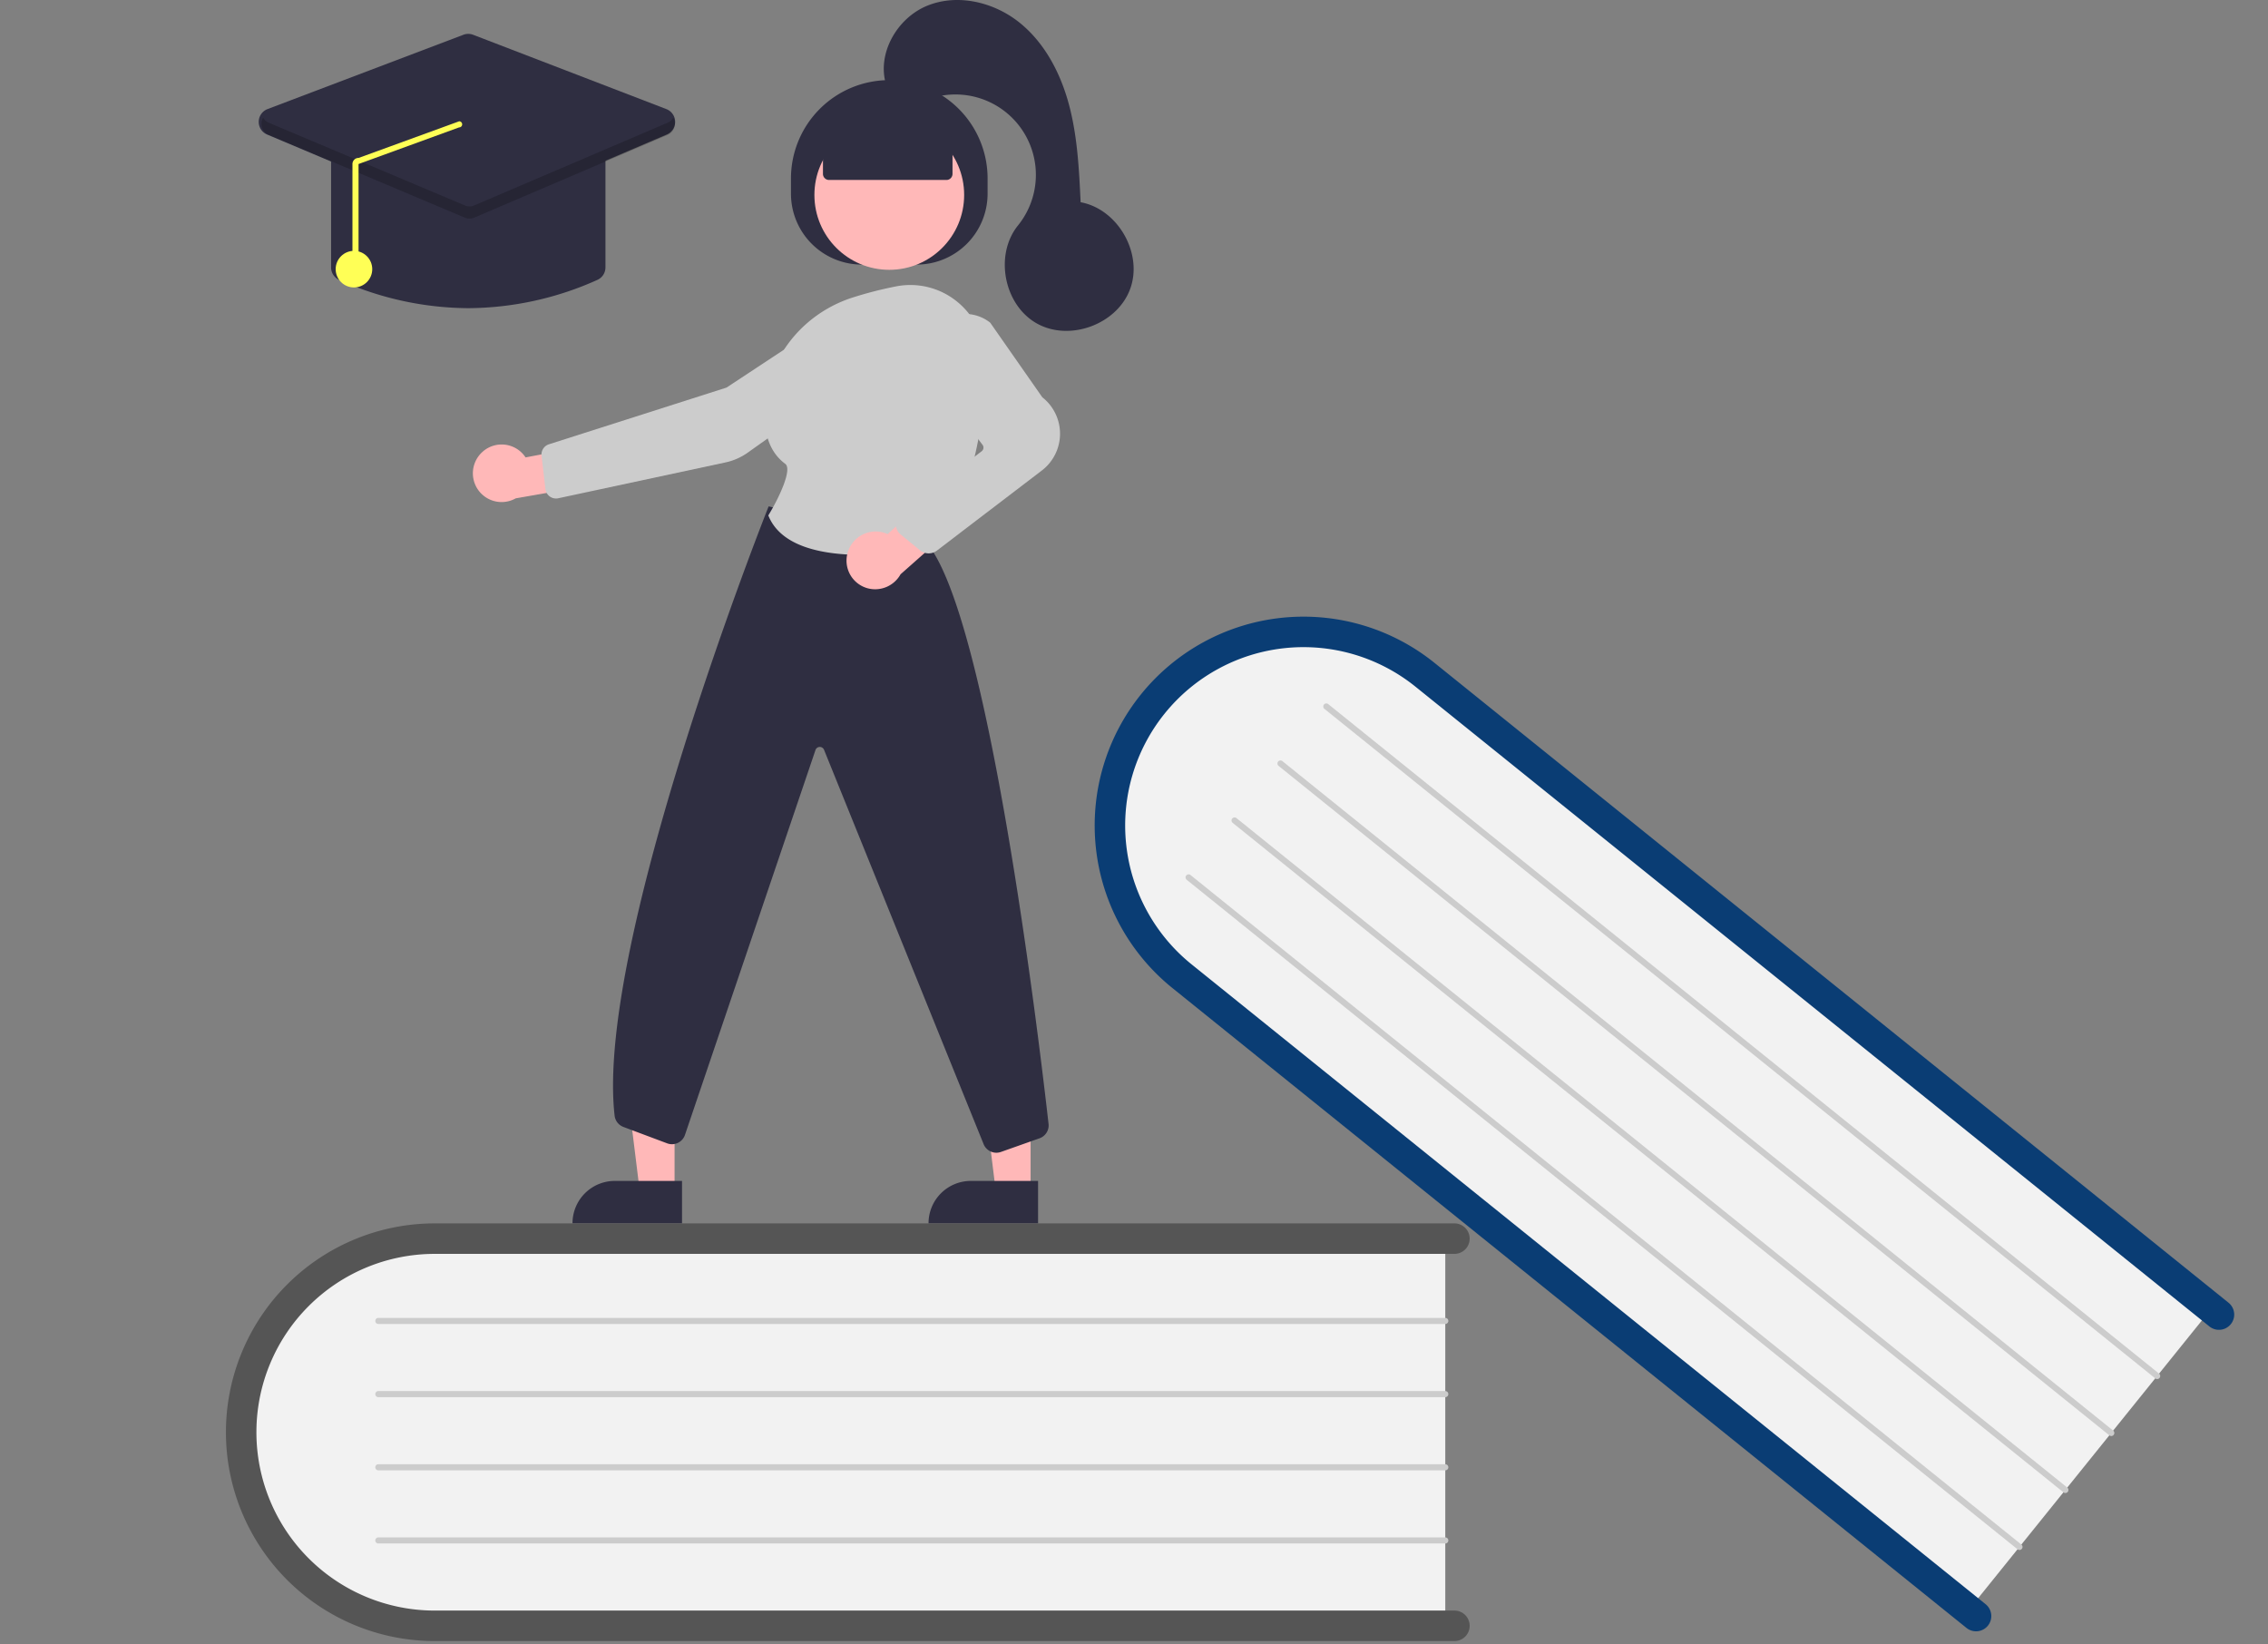 <svg width="744" height="539.286" xmlns="http://www.w3.org/2000/svg" data-name="Layer 1">
 <rect width="100%" height="100%" fill="#808080" stroke="none"/>
 <g>
  <title>Layer 1</title>
  <path d="m474.114,404.286l0,130l-325.699,0c-37.109,0 -67.301,-29.16 -67.301,-65s30.192,-65 67.301,-65l325.699,0z" fill="#f2f2f2" id="svg_1"/>
  <path d="m482.114,533.286a5.002,5.002 0 0 1 -5,5l-334.5,0a68.5,68.5 0 1 1 0,-137l334.5,0a5,5 0 0 1 0,10l-334.5,0a58.5,58.5 0 1 0 0,117l334.5,0a5.002,5.002 0 0 1 5,5z" fill="#555555" id="svg_2"/>
  <path d="m474.114,434.286l-350,0a1,1 0 1 1 0,-2l350,0a1,1 0 0 1 0,2z" fill="#ccc" id="svg_3"/>
  <path d="m474.114,458.286l-350,0a1,1 0 1 1 0,-2l350,0a1,1 0 0 1 0,2z" fill="#ccc" id="svg_4"/>
  <path d="m474.114,482.286l-350,0a1,1 0 1 1 0,-2l350,0a1,1 0 0 1 0,2z" fill="#ccc" id="svg_5"/>
  <path d="m474.114,506.286l-350,0a1,1 0 1 1 0,-2l350,0a1,1 0 0 1 0,2z" fill="#ccc" id="svg_6"/>
  <path d="m725.832,428.757l-81.565,101.228l-253.615,-204.35c-28.896,-23.283 -34.111,-64.932 -11.624,-92.84s64.292,-31.671 93.189,-8.388l253.615,204.35z" fill="#f2f2f2" id="svg_7"/>
  <path d="m652.124,533.226a5.002,5.002 0 0 1 -7.031,0.756l-260.469,-209.872a68.5,68.5 0 0 1 85.957,-106.679l260.469,209.872a5,5 0 1 1 -6.274,7.787l-260.469,-209.872a58.5,58.5 0 1 0 -73.408,91.106l260.469,209.872a5.002,5.002 0 0 1 0.756,7.03z" fill="#0a3d74" id="svg_8"/>
  <path d="m707.009,452.117l-272.538,-219.597a1,1 0 1 1 1.255,-1.557l272.538,219.597a1,1 0 1 1 -1.255,1.557l0,-0z" fill="#ccc" id="svg_9"/>
  <path d="m691.951,470.806l-272.538,-219.597a1,1 0 0 1 1.255,-1.557l272.538,219.597a1,1 0 1 1 -1.255,1.557z" fill="#ccc" id="svg_10"/>
  <path d="m676.893,489.494l-272.538,-219.597a1,1 0 0 1 1.255,-1.557l272.538,219.597a1,1 0 1 1 -1.255,1.557l0,0z" fill="#ccc" id="svg_11"/>
  <path d="m661.835,508.182l-272.538,-219.597a1,1 0 1 1 1.255,-1.557l272.538,219.597a1,1 0 1 1 -1.255,1.557z" fill="#ccc" id="svg_12"/>
  <polygon points="338.081 390.622 326.649 390.621 321.212 346.525 338.085 346.527 338.081 390.622" fill="#ffb8b8" id="svg_14"/>
  <path d="m318.482,387.355l22.048,0a0,0 0 0 1 0,0l0,13.882a0,0 0 0 1 0,0l-35.93,0a0,0 0 0 1 0,0l0,0a13.882,13.882 0 0 1 13.882,-13.882z" fill="#2f2e41" id="svg_15"/>
  <polygon points="221.286 390.622 209.854 390.621 204.417 346.525 221.29 346.527 221.286 390.622" fill="#ffb8b8" id="svg_16"/>
  <path d="m201.688,387.355l22.048,0a0,0 0 0 1 0,0l0,13.882a0,0 0 0 1 0,0l-35.93,0a0,0 0 0 1 0,0l0,0a13.882,13.882 0 0 1 13.882,-13.882z" fill="#2f2e41" id="svg_17"/>
  <path d="m259.471,63.533l0,-5a32.25,32.25 0 0 1 32.25,-32.25l0,0a32.25,32.25 0 0 1 32.25,32.25l0,5a23.25,23.25 0 0 1 -23.25,23.25l-18,0a23.25,23.25 0 0 1 -23.25,-23.25z" fill="#2f2e41" id="svg_18"/>
  <circle cx="291.721" cy="63.942" r="24.561" fill="#ffb8b8" id="svg_19"/>
  <path d="m406.488,196.118" fill="#ffb8b8" id="svg_20"/>
  <path d="m158.125,148.356a9.377,9.377 0 0 1 14.28,1.677l21.055,-3.983l5.541,12.205l-29.812,5.207a9.428,9.428 0 0 1 -11.064,-15.106l0,0z" fill="#ffb8b8" id="svg_21"/>
  <path d="m272.573,103.971l0.275,0.417l-34.526,22.744l-58.258,18.603a3.508,3.508 0 0 0 -2.412,3.738l1.271,10.947a3.501,3.501 0 0 0 4.21,3.018l54.83,-11.753a19.806,19.806 0 0 0 7.371,-3.245l38.788,-27.597a10.02,10.02 0 0 0 4.158,-8.947a9.975,9.975 0 0 0 -15.433,-7.508l-0.275,-0.417z" fill="#ccc" id="svg_22"/>
  <path d="m326.853,378.109a4.518,4.518 0 0 1 -4.138,-2.701l-52.41,-129.501a1.5,1.5 0 0 0 -2.809,0.158l-42.758,126.074a4.501,4.501 0 0 1 -5.882,2.891l-14.338,-5.377a4.489,4.489 0 0 1 -2.897,-3.705c-6.45,-56.192 49.8,-198.03 50.369,-199.456l0.157,-0.395l51.277,11.343l0.107,0.116c20.458,22.318 37.273,163.082 40.437,191.074a4.479,4.479 0 0 1 -2.971,4.747l-12.656,4.476a4.457,4.457 0 0 1 -1.488,0.256z" fill="#2f2e41" id="svg_23"/>
  <path d="m282.673,182.006c-12.424,0 -26.274,-2.477 -30.538,-12.701l-0.098,-0.235l0.133,-0.218c3.365,-5.521 7.813,-14.94 5.422,-16.709c-4.709,-3.482 -6.994,-9.21 -6.792,-17.025c0.44,-16.966 12,-32.029 28.766,-37.482l0,0a127.642,127.642 0 0 1 14.263,-3.672a24.281,24.281 0 0 1 20.133,4.972a24.526,24.526 0 0 1 9.096,18.871c0.176,18.131 -2.615,43.383 -16.912,60.72a4.448,4.448 0 0 1 -2.633,1.531a122.223,122.223 0 0 1 -20.84,1.948z" fill="#ccc" id="svg_24"/>
  <path d="m278.051,181.327a9.556,9.556 0 0 1 11.678,-6.664a9.407,9.407 0 0 1 1.448,0.536l15.987,-14.549l11.118,7.49l-22.862,20.231a9.539,9.539 0 0 1 -10.813,4.587a9.394,9.394 0 0 1 -6.556,-11.631z" fill="#ffb8b8" id="svg_25"/>
  <path d="m304.632,181.512a4.488,4.488 0 0 1 -2.845,-1.015l-6.304,-5.152a4.5,4.5 0 0 1 0.109,-7.055l26.442,-20.28a1.503,1.503 0 0 0 0.283,-2.095l-16.32,-21.576a13.285,13.285 0 0 1 0.887,-17.114l0,0a13.248,13.248 0 0 1 17.888,-1.431l0.103,0.109l17.042,24.402a15.193,15.193 0 0 1 -0.36,24.186l-34.246,26.139a4.507,4.507 0 0 1 -2.679,0.882z" fill="#ccc" id="svg_26"/>
  <path d="m269.965,57.033l0,-12.186l21.756,-9.5l20.744,9.5l0,12.186a2,2 0 0 1 -2,2l-38.5,0a2,2 0 0 1 -2,-2z" fill="#2f2e41" id="svg_27"/>
  <path d="m290.722,27.9c-3.199,-10.239 3.519,-21.972 13.451,-26.025s21.813,-1.22 30.194,5.476s13.58,16.724 16.335,27.091s3.278,21.177 3.787,31.891c12.202,2.241 20.503,16.714 16.276,28.378s-19.873,17.459 -30.678,11.362s-13.935,-22.485 -6.136,-32.134a26.374,26.374 0 0 0 -30.688,-40.91c-6.014,2.515 -13.56,-4.019 -12.539,-5.131z" fill="#2f2e41" id="svg_28"/>
  <path d="m153.614,101.083a104.449,104.449 0 0 1 -42.348,-9.275a4.473,4.473 0 0 1 -2.652,-4.104l0,-36.418a4.505,4.505 0 0 1 4.5,-4.5l81,0a4.505,4.505 0 0 1 4.5,4.5l0,36.418a4.473,4.473 0 0 1 -2.652,4.104l0,0a104.449,104.449 0 0 1 -42.348,9.275z" fill="#2f2e41" id="svg_29"/>
  <path d="m153.603,71.58a4.505,4.505 0 0 1 -1.749,-0.352l-64.232,-27.1a4.5,4.5 0 0 1 0.153,-8.353l64.233,-24.368a4.484,4.484 0 0 1 3.211,0.007l63.372,24.368a4.5,4.5 0 0 1 0.154,8.338l-63.373,27.099a4.507,4.507 0 0 1 -1.77,0.36z" fill="#2f2e41" id="svg_30"/>
  <circle cx="116.114" cy="88.286" r="6" fill="#ffff56" id="svg_31"/>
  <path d="m218.965,40.274l-63.373,27.099a4,4 0 0 1 -3.127,0.008l-64.232,-27.099a3.925,3.925 0 0 1 -1.913,-1.681a3.997,3.997 0 0 0 1.913,5.681l64.232,27.099a4,4 0 0 0 3.127,-0.008l63.373,-27.099a3.997,3.997 0 0 0 1.895,-5.673a3.927,3.927 0 0 1 -1.895,1.673z" opacity="0.2" id="svg_32"/>
  <path d="m116.618,88.262a1,1 0 0 0 1,-1l0,-33.461l32.981,-12.015a1,1 0 0 0 0.03,-2l-32.981,12.015a1.962,1.962 0 0 0 -1.433,0.575a1.986,1.986 0 0 0 -0.596,1.425l0,33.461a1,1 0 0 0 1,1z" fill="#ffff56" id="svg_33"/>
 </g>

</svg>